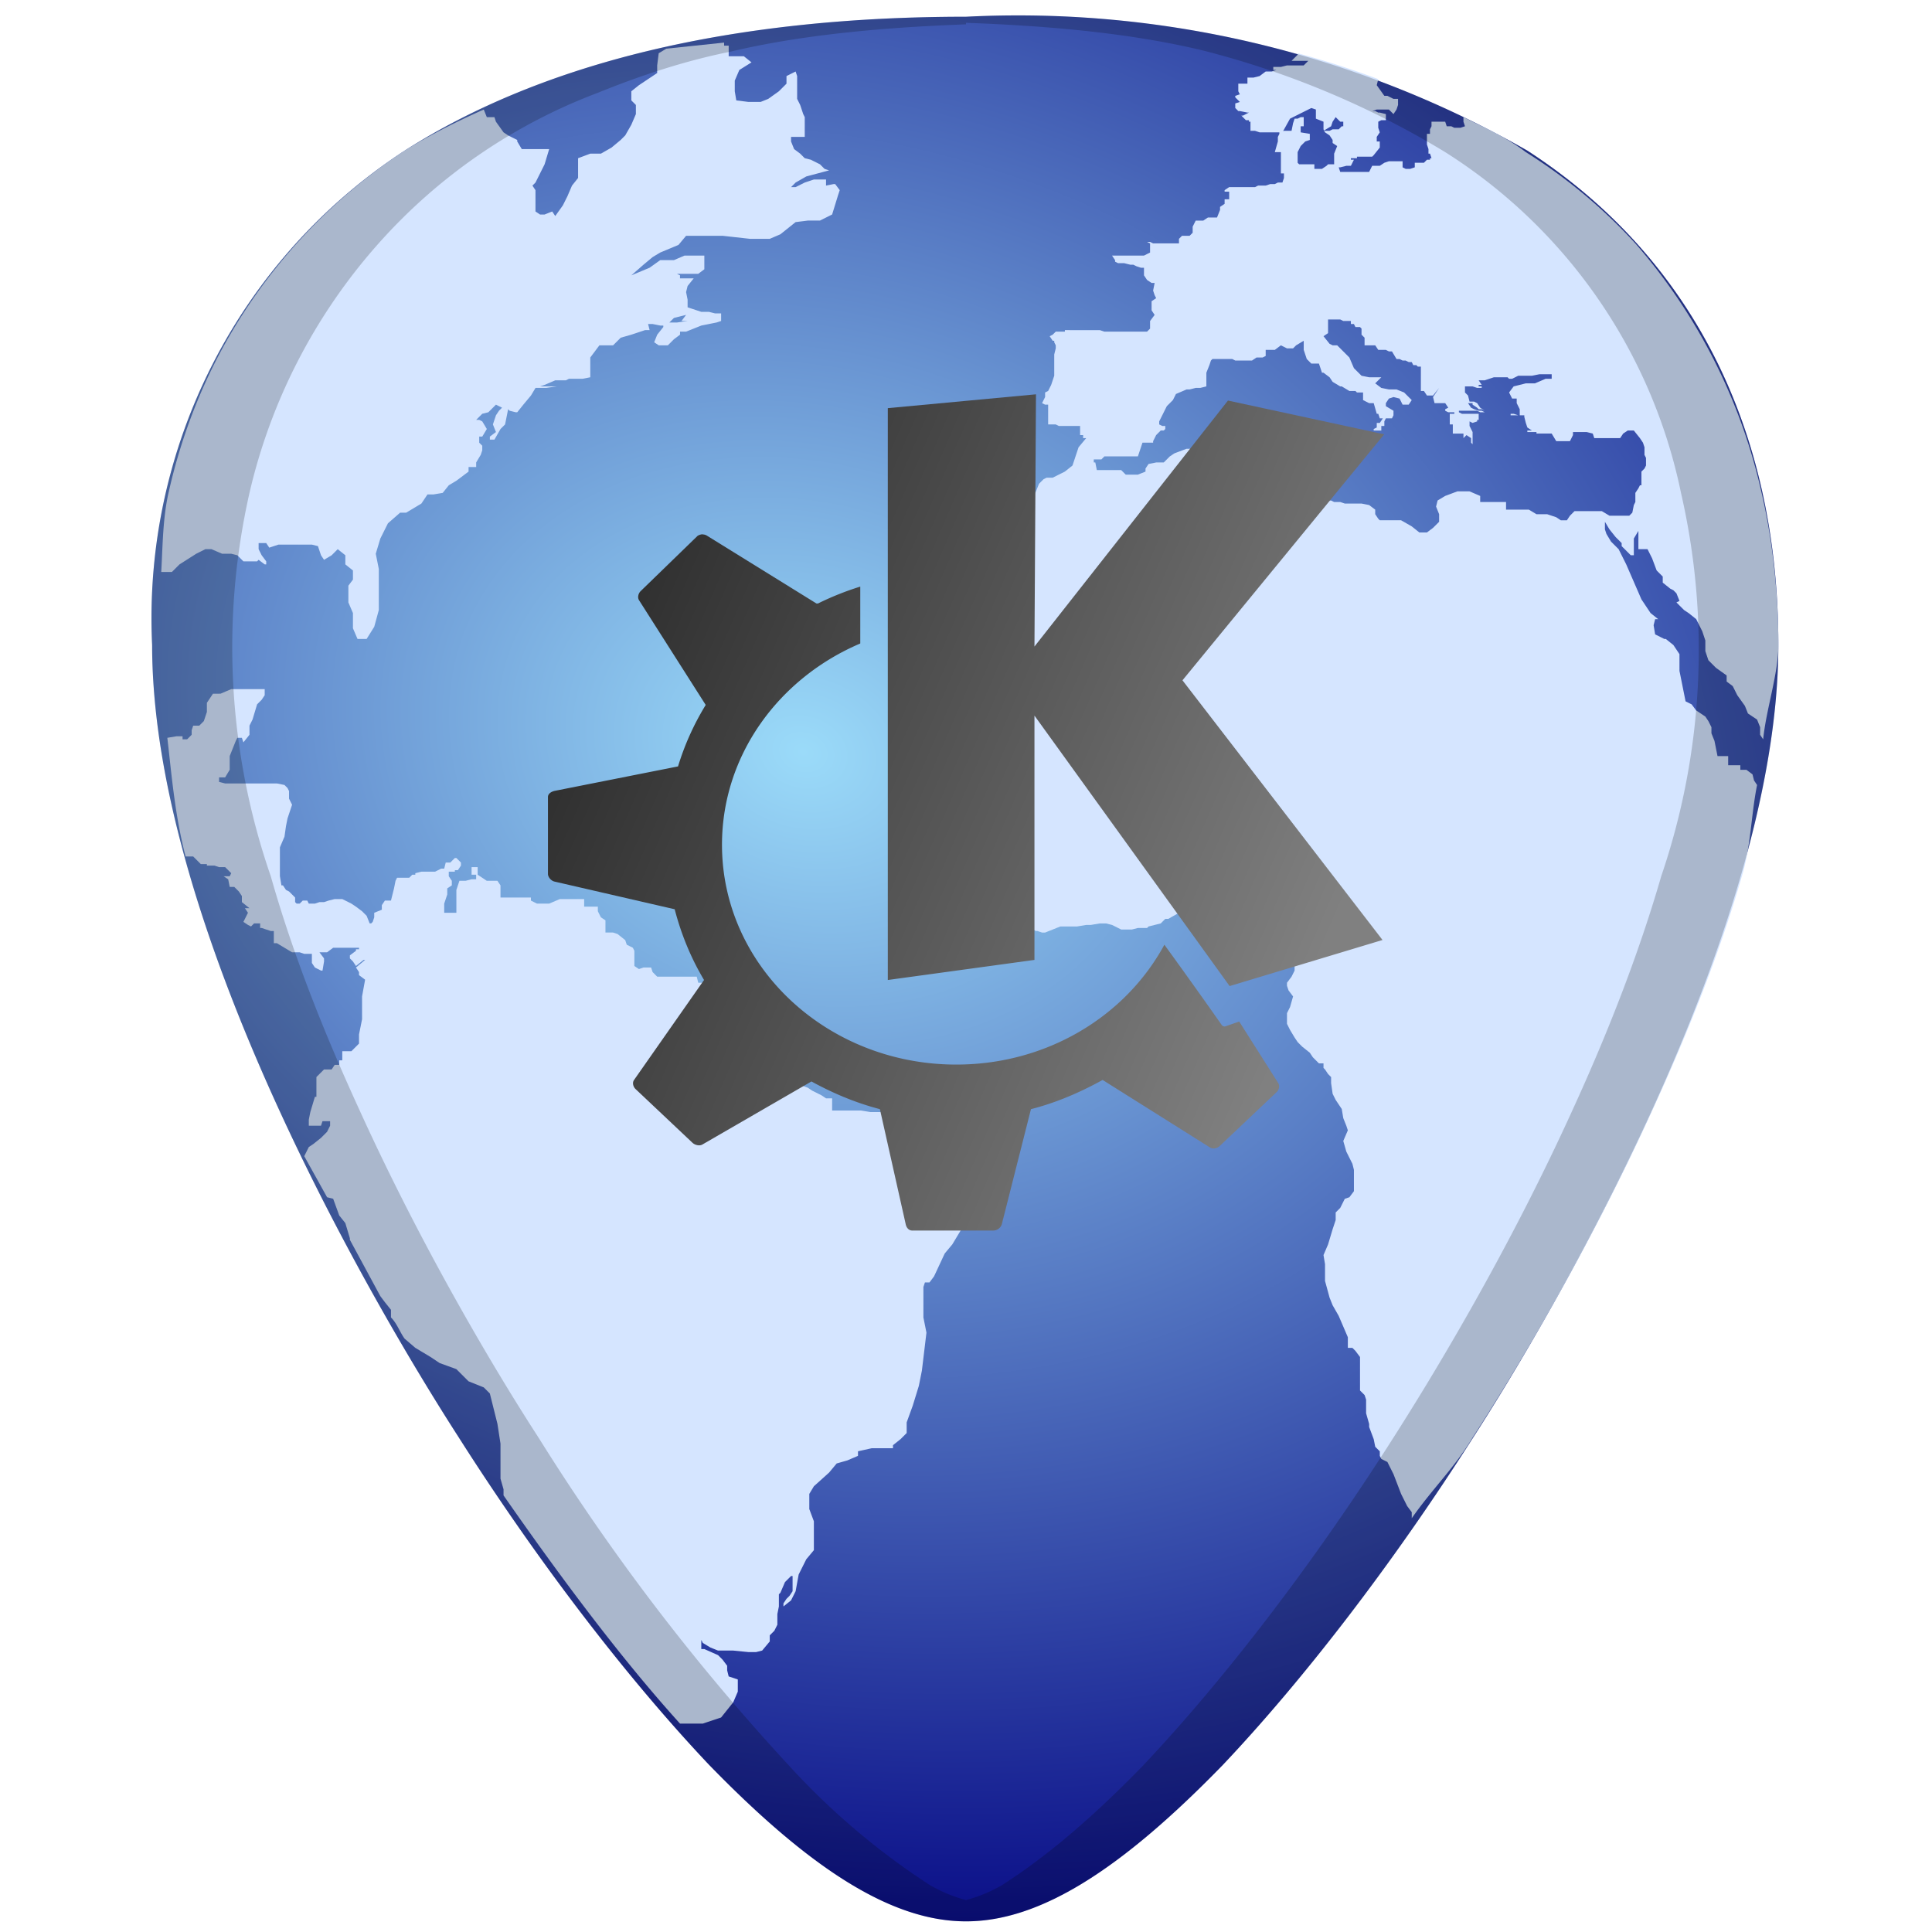<svg xmlns="http://www.w3.org/2000/svg" xmlns:xlink="http://www.w3.org/1999/xlink" width="48" height="48" viewBox="0 0 12.7 12.7"><defs><linearGradient id="a"><stop offset="0" stop-color="#1a1a1a"/><stop offset="1" stop-color="gray"/></linearGradient><radialGradient id="b" cx="5.23" cy="289.5" r="5.35" gradientTransform="matrix(1.799 .531 -.426 1.442 119.2 -130.99)" gradientUnits="userSpaceOnUse"><stop stop-color="#9bdbf9" offset="0"/><stop stop-color="navy" offset="1"/></radialGradient><linearGradient xlink:href="#a" id="c" x1="3.13" y1="2.76" x2="9.098" y2="5.341" gradientUnits="userSpaceOnUse"/></defs><path d="M6.35 284.41c-1.54 0-2.78.3-3.69.88A3.67 3.67 0 0 0 1 288.54c0 1.91 1.54 4.47 2.01 5.2.54.85 1.13 1.61 1.65 2.16.68.7 1.21 1.03 1.69 1.03s1.01-.33 1.69-1.03c.52-.55 1.11-1.31 1.65-2.16.47-.73 2-3.29 2-5.2 0-1.42-.57-2.55-1.65-3.25a6.75 6.75 0 0 0-3.69-.88z" fill="url(#b)" transform="translate(0 -284.3)"/><path d="M4.46 11.33h.16l.12-.04.08-.1.03-.07v-.08l-.06-.02-.01-.04v-.03l-.03-.04-.03-.03-.09-.04h-.02v-.06l.01.02.05.03.05.02h.1l.1.01h.05l.04-.01.05-.06v-.04l.03-.03.02-.04v-.07l.01-.05v-.08l.01-.01.03-.07.04-.04h.01v.1l-.02.03-.02.02-.02.03v.02l.05-.04.03-.06.02-.11.05-.1.05-.06V10l-.03-.08v-.1l.03-.05.1-.09.05-.06.07-.02.07-.03v-.03l.09-.02h.14V9.5l.05-.04.04-.04v-.07L6 9.24l.04-.13.02-.1.03-.25-.02-.1v-.2l.01-.03h.03l.03-.04.07-.15.05-.06.06-.1.08-.15.02-.13-.04-.17-.02-.06h-.13l-.05-.02-.02-.04-.05-.02-.03-.07-.06-.03-.12-.08h-.18l-.06-.01h-.19v-.08h-.04L5.4 7.2l-.06-.03-.03-.02-.08-.03h-.1v.01l-.02.04v.02l-.03.02v-.05l.04-.1h-.18l-.03.03v.02h-.03l-.02.05-.06.01-.03.03-.02-.03.04-.02.01-.03.04-.09.07-.05.04-.08v-.08L4.9 6.8l-.03-.03-.02-.11V6.6l-.02-.02-.02-.02H4.8l-.01-.01-.04-.03-.01-.01-.03-.04-.02-.01h-.1l-.01-.04h-.26l-.03-.03-.01-.03h-.05l-.03.01-.03-.02v-.1l-.01-.02-.04-.02-.01-.03-.05-.04-.03-.01h-.05v-.08l-.03-.02-.02-.04v-.03h-.09v-.05h-.16l-.07.03h-.08l-.04-.02V5.9h-.2v-.08l-.02-.03H3.2l-.06-.04V5.7H3.1v.05h.03v.03H3.1l-.04.01h-.04L3 5.85V6h-.08v-.06l.02-.06v-.04l.03-.02v-.03l-.02-.03v-.03h.04v-.01h.02l.02-.03v-.02L3 5.64h-.01l-.03.03h-.03l-.01.04H2.9l-.04.02h-.09l-.04.01v.01h-.02l-.02.02h-.08l-.01.02-.01.05-.01.04-.01.04h-.04l-.02.03v.03L2.46 6v.03l-.01.03-.01.01h-.01l-.02-.05-.03-.03-.04-.03-.03-.02-.06-.03H2.2l-.04.01-.03.01H2.1l-.03.01h-.04l-.01-.02h-.03l-.02.02h-.02l-.01-.01V5.9l-.04-.04-.02-.01-.02-.03h-.01l-.01-.06v-.19l.03-.07.01-.07.01-.05.03-.09-.02-.04V5.2l-.01-.02-.02-.02-.05-.01h-.34l-.04-.01v-.03h.04l.03-.05v-.09l.04-.1.01-.02h.03l.01.03.04-.05v-.06l.02-.04.03-.1.03-.03.02-.03v-.04h-.22l-.07.03H1.4l-.04.06v.06l-.02.06-.03.03h-.04l-.01.03v.03l-.03.03H1.2v-.02h-.04l-.06.01c.03.26.05.51.12.78h.05l.05.05h.04v.01h.05l.03.01h.04l.04.04-.01.02h-.04l.03.02.01.05h.03l.03.03.02.03v.04l.05.04h-.03l.02.03-.03.06.03.02.02.01.02-.02h.04v.03h.01l.06.02h.02v.08h.02l.05.03.05.03h.05l.03.01h.05v.06l.02.03.04.02h.01l.01-.06V6.3l-.03-.04h.05l.04-.03h.17v.01h-.02v.01l-.04.03v.02l.02.02.02.03.05-.04h.01l-.06.05.02.03v.02l.04.03-.02.11v.15l-.02.1v.06l-.05.05h-.06v.06h-.02V7H2.2l-.02.03h-.05l-.05.05v.13h-.01l-.03.1-.01.05v.04h.08l.01-.03h.05v.03l-.02.04-.04.04-.05.04-.03.02L2 7.6l.15.27.04.01.04.11.04.05.03.1v.01l.2.37.03.04.04.05v.05c.04.04.06.1.09.14l.07.06.1.06.06.04L3 9l.08.08.1.04.04.04.05.2.02.13v.23l.02.07v.04c.39.56.78 1.08 1.16 1.5zM4.76.28l-.38.04-.05.03-.01.08v.05L4.2.56 4.15.6v.06l.03.03v.06l-.03.07-.04.07-.03.03-.06.05-.07.04h-.07l-.08.03v.13l-.04.05-.03.07-.03.06-.05.07-.02-.03-.05.02h-.03l-.03-.02v-.14l-.02-.03.02-.02.06-.12.03-.1h-.18L3.4.93V.92L3.34.89 3.31.87 3.26.8 3.25.77H3.2L3.18.72C3 .8 2.82.89 2.66.99a3.65 3.65 0 0 0-1.23 1.36c-.14.27-.25.57-.32.88-.04.17-.04.35-.05.53h.07l.05-.05.11-.07.06-.03h.04l.07.03h.06l.04.01.04.04h.09l.01-.01.04.03h.01v-.02l-.03-.04-.02-.04v-.04h.05l.02.03.06-.02h.22l.04.01.02.06.02.03.05-.03.04-.04.05.04v.06l.05.04v.06l-.03.04v.11l.03.07v.1l.03.07h.06l.05-.08.03-.11v-.27l-.02-.1.03-.1.05-.1.08-.07h.04l.1-.06.04-.06h.04l.06-.01.04-.05.05-.03.08-.06v-.03h.05v-.03l.03-.05.01-.03v-.03l-.02-.02v-.04h.02l.03-.05-.03-.05-.02-.01h-.02l.04-.04.04-.01.05-.05.04.02-.02.02-.02.03-.01.03-.01.03.02.05-.04.03v.02h.03l.04-.07.03-.03.02-.1.01.01.04.01h.01l.04-.05.05-.06.03-.05h.07l.07-.01h.02-.13l.03-.01.07-.03h.07l.02-.01h.09l.05-.01v-.13l.06-.08h.09l.05-.05.07-.02.09-.03h.03l-.01-.04h.03l.05.01h.02v.01l-.04.05-.02.05.03.02h.06l.04-.04.04-.03v-.02h.04l.1-.04.1-.02.03-.01v-.05H4.7l-.04-.01h-.05l-.06-.02-.03-.01v-.05l-.01-.05.01-.04.04-.05h-.09v-.02l-.02-.01h.14l.04-.03v-.09H4.5l-.07.03h-.09l-.07.05-.12.05.08-.07.06-.05.05-.03.12-.05.05-.06h.24l.18.02h.13l.07-.03.1-.08.08-.01h.08l.08-.04.04-.13.01-.03-.03-.04h-.01l-.05.01v-.04h-.08l-.06.02-.06.03H5.2l.03-.03.07-.04.15-.04-.03-.01-.03-.03-.06-.03-.04-.01-.03-.03-.04-.03L5.2.93V.9h.09V.77L5.28.75 5.26.69 5.24.65V.5L5.23.47 5.17.5v.05L5.12.6l-.07.05L5 .67h-.08L4.84.66 4.83.6V.53l.03-.07.08-.05-.05-.04h-.1V.3h-.03zm3.77.08L8.49.4h.11l-.03.03h-.11l-.04.01h-.05v.02h.02l-.03.01h-.04L8.28.5l-.04.01H8.2v.04h-.06V.6l.01.02-.03.01v.01l.03.03h.02-.02l-.03.01v.03l.02.02h.01l.05.01h.01l-.04.02h-.01l.03.03h.02V.8h.03-.02v.06h.03l.03.01h.15l.05-.09.1-.05.04-.02.03.01v.06L8.7.8v.05l.01.02.03.02.02.03v.02l.03.02-.02.05v.07h-.04l-.01.01-.03.02h-.05v-.03h-.1l-.01-.01V1l.02-.04.03-.03.03-.01V.88L8.55.87V.83h.02V.77h-.02l-.02.01h-.02L8.5.81l-.01.05h-.05l-.03.01v.01L8.4.9v.03L8.38 1h.04v.14h.02v.03l-.01.03H8.4l-.02.01h-.03l-.03.01h-.05l-.02.01h-.17l-.03.02v.01h.03v.05h-.03v.03l-.03.02v.02L8 1.43h-.06l-.03.02h-.05l-.02.04v.04l-.02.02h-.05l-.02.02v.03h-.17l-.02-.01h-.02l.02.01v.06l-.04.02h-.21l.02.03v.01l.02.01h.04l.04.01h.02l.02.01.03.01h.02v.05l.02.03.03.02h.02l-.01.05.01.03.01.02-.03.02v.06l.02.03-.03.04v.05l-.02.02h-.28l-.03-.01H7v.01h-.06l-.02.02-.02.01.02.03h.01v.01l.01.02v.02l-.01.04v.14l-.02.06-.02.04-.02.01v.03l-.02.04.02.01h.02v.13h.05l.02.01h.14v.06h.02v.02h.02l-.05.06-.04.12L7 3.1l-.08.04h-.04l-.02.01-.03.03-.02.05-.04.08v.17l-.02.03-.02.01-.03.03-.02.03h-.02l-.05.01-.03.04-.03.03H6.5l-.05.03-.03.03v.05l-.05.05-.04.01-.04.06-.03.1-.03.07-.05.03-.01.05-.05.07v.04l-.04.02-.02.04v.08l.02.05.03.04v.25l-.02.1v.06l-.02.04-.02.08-.03.04-.01.02.02.05v.03l.02.03v.2h.06v.01l.03.04v.02l.03.02.01.02h.05v.06l.04.03.02.02h.02v.03l.01.01h.02l.02.08v.05l.04.03.02.03.01.03h.03l.03.01.04.03.01.03h.03l.02.03.04.03.05.05.03.04.05.03h.03l.02.01h.01l.03.01h.02l.1-.04h.11l.06-.01h.03l.06-.01h.04l.04.01.06.03h.07l.04-.01h.06l.01-.01.08-.02.03-.03h.02L7.75 6l.12-.03h.12l.03.01.02.04.02.02.01.03v.07l.01.01h.25l.06-.02.04.04.03.03.02.03.03.08v.07l-.02.04-.03.04v.02l.01.03.03.04-.02.07-.02.04v.07l.02.04.03.05.02.03.03.03.05.04.02.03.04.04h.03v.03l.01.01.02.03.02.02v.04l.01.07.02.04.04.06.01.06.02.05.01.03-.03.07.02.07.04.08.01.04v.14l-.03.04-.03.01-.03.06-.03.03v.05l-.02.06-.03.1-.03.07.01.06v.11l.03.11.02.05.04.07.03.07.03.07v.07h.03l.02.02.03.04v.22l.03.03.01.03v.09l.02.07v.02l.03.08.01.05.03.03v.03l.01.02.04.02.04.08.05.13.04.08.03.04v.04c.14-.2.28-.33.4-.53.24-.37.75-1.2 1.19-2.17.22-.48.43-1 .58-1.52.06-.2.06-.4.1-.6l-.02-.03-.01-.04-.04-.03h-.04v-.03h-.08v-.06h-.07l-.02-.1-.02-.05v-.04l-.02-.04-.02-.03-.06-.04-.03-.04-.04-.02-.02-.1-.02-.1V4.3L11 4.24l-.05-.04h-.01l-.06-.03-.01-.06.01-.04h.02l-.05-.04-.06-.09-.1-.23-.03-.06-.02-.04-.05-.05-.03-.05-.01-.03v-.05l.03.05.04.05.04.04v.02l.03.03.03.03h.02v-.11l.03-.05v.12h.06l.03.06.03.08.04.04v.04l.05.04.02.01.02.02.02.05-.02.01.05.05.03.02.05.04.04.08.02.06v.07l.02.06.05.05.07.05v.04l.04.03.03.06.05.07.02.05.06.04.02.05v.05l.02.03c.02-.2.1-.43.1-.62 0-.35-.04-.7-.11-1a3.73 3.73 0 0 0-.83-1.64 3.48 3.48 0 0 0-.72-.6C9.9.9 9.76.84 9.62.77V.8l.01.03-.03.01h-.04L9.54.83h-.03L9.5.8h-.09v.03L9.4.85v.03h-.02v.07l.01.03v.03h.01l.01.03H9.4v.01h-.02l-.02.02H9.3v.03l-.03.01h-.03l-.02-.01v-.04h.02-.11l-.03.01-.03.02h-.05L9 1.13h-.19L8.8 1.1h-.02.03l.04-.01h.03l.02-.04h-.02v-.01h.04v-.01h.1l.01-.01.04-.05V.93h-.02V.9l.02-.03-.01-.03V.8l.02-.01h.03V.75L9.07.74h-.01L9.04.73h-.02l.03-.01h.08l.03.03.02-.03.01-.03V.65h-.03L9.12.63H9.1L9.05.56l.01-.04a5.83 5.83 0 0 0-.53-.17zm.25.41l.03.03h.02v.03h-.01L8.8.85h-.04l-.02.01H8.7l.05-.03.01-.03zm-4.27 1.3l-.03.04h.08-.04l-.07.01H4.4l.03-.03zm4.27.03h.03l.02.01h.05v.02h.02l.01.02h.03l.01.01v.04l.02.02v.05h.07l.02.03h.05l.02.01h.02l.03.05h.02l.02.01h.02l.02.01h.02l.01.02h.02l.01.01h.02v.16h.02l.02.03h.04l.04-.05v-.03.03l-.04.06.01.04h.07l.02.03-.02.01v.01l.02.01h.04v.01h-.03v.07h.02v.06h.07v.03l.02-.02.03.02v.03l.01.01v-.08l-.01-.02-.01-.02v-.03l.02.01.03-.01v-.01h.01v-.04h-.11l-.02-.01V2.7h.12l.02.01h.03l-.02-.01h-.02l-.03-.01-.02-.01-.02-.03h.03v.01l.03.02.01.01h.02l.02.01-.03-.02-.02-.03-.02-.01h-.03l-.01-.04-.02-.02v-.04h.05l.03.01h.03v-.01h-.02v-.01h.05-.03l-.02-.03h.04l.03-.01.03-.01h.09l.01.01h.02l.04-.02h.09l.05-.01h.08v.03h-.04l-.07.03h-.06l-.08.02-.03.04.02.04h.03v.03l.02.04v.04h-.01l-.03-.01h-.02v.01h.09v.01l.01.04.01.03.03.02h-.03v.01h.06v.01h.1l.03.05h.09l.02-.04v-.02h.09l.04.01.01.03h.17l.02-.03.03-.02h.04l.04.05.02.03.01.03v.05l.01.02v.05l-.01.02-.02.02v.09h-.01l-.01.02-.02.03v.06l-.01.02-.01.05-.02.02h-.13l-.05-.03h-.18l-.03.03-.02.03h-.04l-.03-.02-.06-.02h-.07l-.05-.03H9.9V3.3h-.17v-.04l-.07-.03h-.08l-.08.03-.05.03-.01.04.02.05v.05l-.04.04-.04.03h-.05l-.05-.04-.07-.04h-.14l-.01-.01-.02-.03v-.03L9 3.32l-.05-.01h-.11l-.03-.01h-.04l-.02-.01h-.03l-.03-.01h-.02l-.03-.03-.02-.03-.04-.01-.01-.04v-.02l.04-.03.02-.02.01-.02v-.04L8.61 3l-.02-.04v-.05l-.02-.04h-.08l-.04.05h-.04l-.04.03.03.1-.03-.1h-.06l-.05-.01H8.2l-.04.01H7.8l-.08.03-.03.02-.04.04H7.6l-.05.01-.02.03v.02l-.05.02H7.4l-.03-.03h-.16l-.01-.05h-.01v-.02h.05L7.26 3H7.48l.02-.06.01-.03h.07V2.9l.02-.04.03-.03h.02l.01-.01V2.8h-.02l-.02-.01v-.02l.03-.06.02-.04.04-.04.02-.04.07-.03h.02l.04-.01h.03l.04-.01v-.09l.02-.05.01-.03.01-.01h.13l.02.01h.11l.03-.02h.04l.02-.01V2.3h.06l.04-.03.04.02h.04l.02-.02.05-.03v.06l.02.06.03.03h.05l.02.06h.01l.04.03.02.03.05.03h.01l.05.03h.04l.01.01h.04v.05l.04.02h.03l.02.07h.01l.01.03h.02l-.02.03h-.02v.03l-.02.01v.01h.05V2.8h.02v-.03l.01-.02h.04l.01-.02V2.7l-.05-.03v-.02l.02-.03.03-.01.04.01.02.04h.04l.02-.03-.03-.03-.02-.02-.05-.02h-.05l-.05-.01-.04-.03.04-.04H9l-.05-.01-.05-.05-.03-.07-.05-.05-.03-.03h-.03l-.02-.01-.04-.05.03-.02V2.1zm1.97 1.54l.03.1z" fill="#d5e5ff"/><path d="M6.35.11c-1.54 0-2.78.3-3.69.88A3.67 3.67 0 0 0 1 4.24c0 1.91 1.54 4.47 2.01 5.2.54.85 1.13 1.61 1.65 2.16.68.7 1.21 1.03 1.69 1.03s1.01-.33 1.69-1.03c.52-.55 1.11-1.31 1.65-2.16.47-.73 2-3.29 2-5.2 0-1.42-.57-2.55-1.65-3.25A6.75 6.75 0 0 0 6.35.11zm0 .04c.56.02 1.09.07 1.55.18A5.82 5.82 0 0 1 9.5 1a3.48 3.48 0 0 1 1.55 2.24 4.61 4.61 0 0 1-.13 2.52c-.15.52-.36 1.05-.58 1.53-.44.97-.95 1.8-1.18 2.16-.54.85-1.13 1.61-1.65 2.16-.34.35-.64.6-.92.78a.96.96 0 0 1-.24.1.96.96 0 0 1-.24-.1 4.76 4.76 0 0 1-.92-.78 14.41 14.41 0 0 1-1.65-2.16c-.24-.37-.74-1.19-1.18-2.16-.22-.48-.43-1-.58-1.53a4.6 4.6 0 0 1-.14-2.52 3.73 3.73 0 0 1 .84-1.63 3.65 3.65 0 0 1 1.45-1C4.2.5 4.5.4 4.8.34c.46-.11 1-.16 1.55-.18z" opacity=".2"/><path d="M6.81 2.592l-.974.091v3.759L6.8 6.31V4.704l1.283 1.778 1.005-.303-1.315-1.707 1.326-1.617-1.027-.222L6.8 4.25zm-2.192.92a.073.073 0 0 0-.032.01l-.375.364c-.015.015-.022.042-.01.06l.438.688a1.74 1.74 0 0 0-.182.404l-.812.161c-.023.006-.043.019-.043.04v.506c0 .021.021.045.043.05l.79.182c.043.165.107.321.193.465l-.46.657c-.013.018-.006.045.01.06l.375.354c.016.014.045.022.065.01l.716-.414c.141.077.289.14.45.182l.17.758c.005.022.02.04.043.04h.534a.06.06 0 0 0 .054-.04l.192-.758c.166-.042.327-.112.471-.192l.706.444c.02.012.047.006.064-.01l.374-.354c.016-.015.022-.042.01-.06l-.256-.404-.086.03c-.012.006-.025 0-.031-.01 0 0-.162-.232-.375-.525-.254.47-.772.788-1.368.788-.848 0-1.54-.644-1.54-1.445 0-.59.375-1.096.909-1.323v-.374a1.907 1.907 0 0 0-.278.111h-.01l-.717-.444a.056.056 0 0 0-.032-.01" color="#000" fill="url(#c)"/></svg>